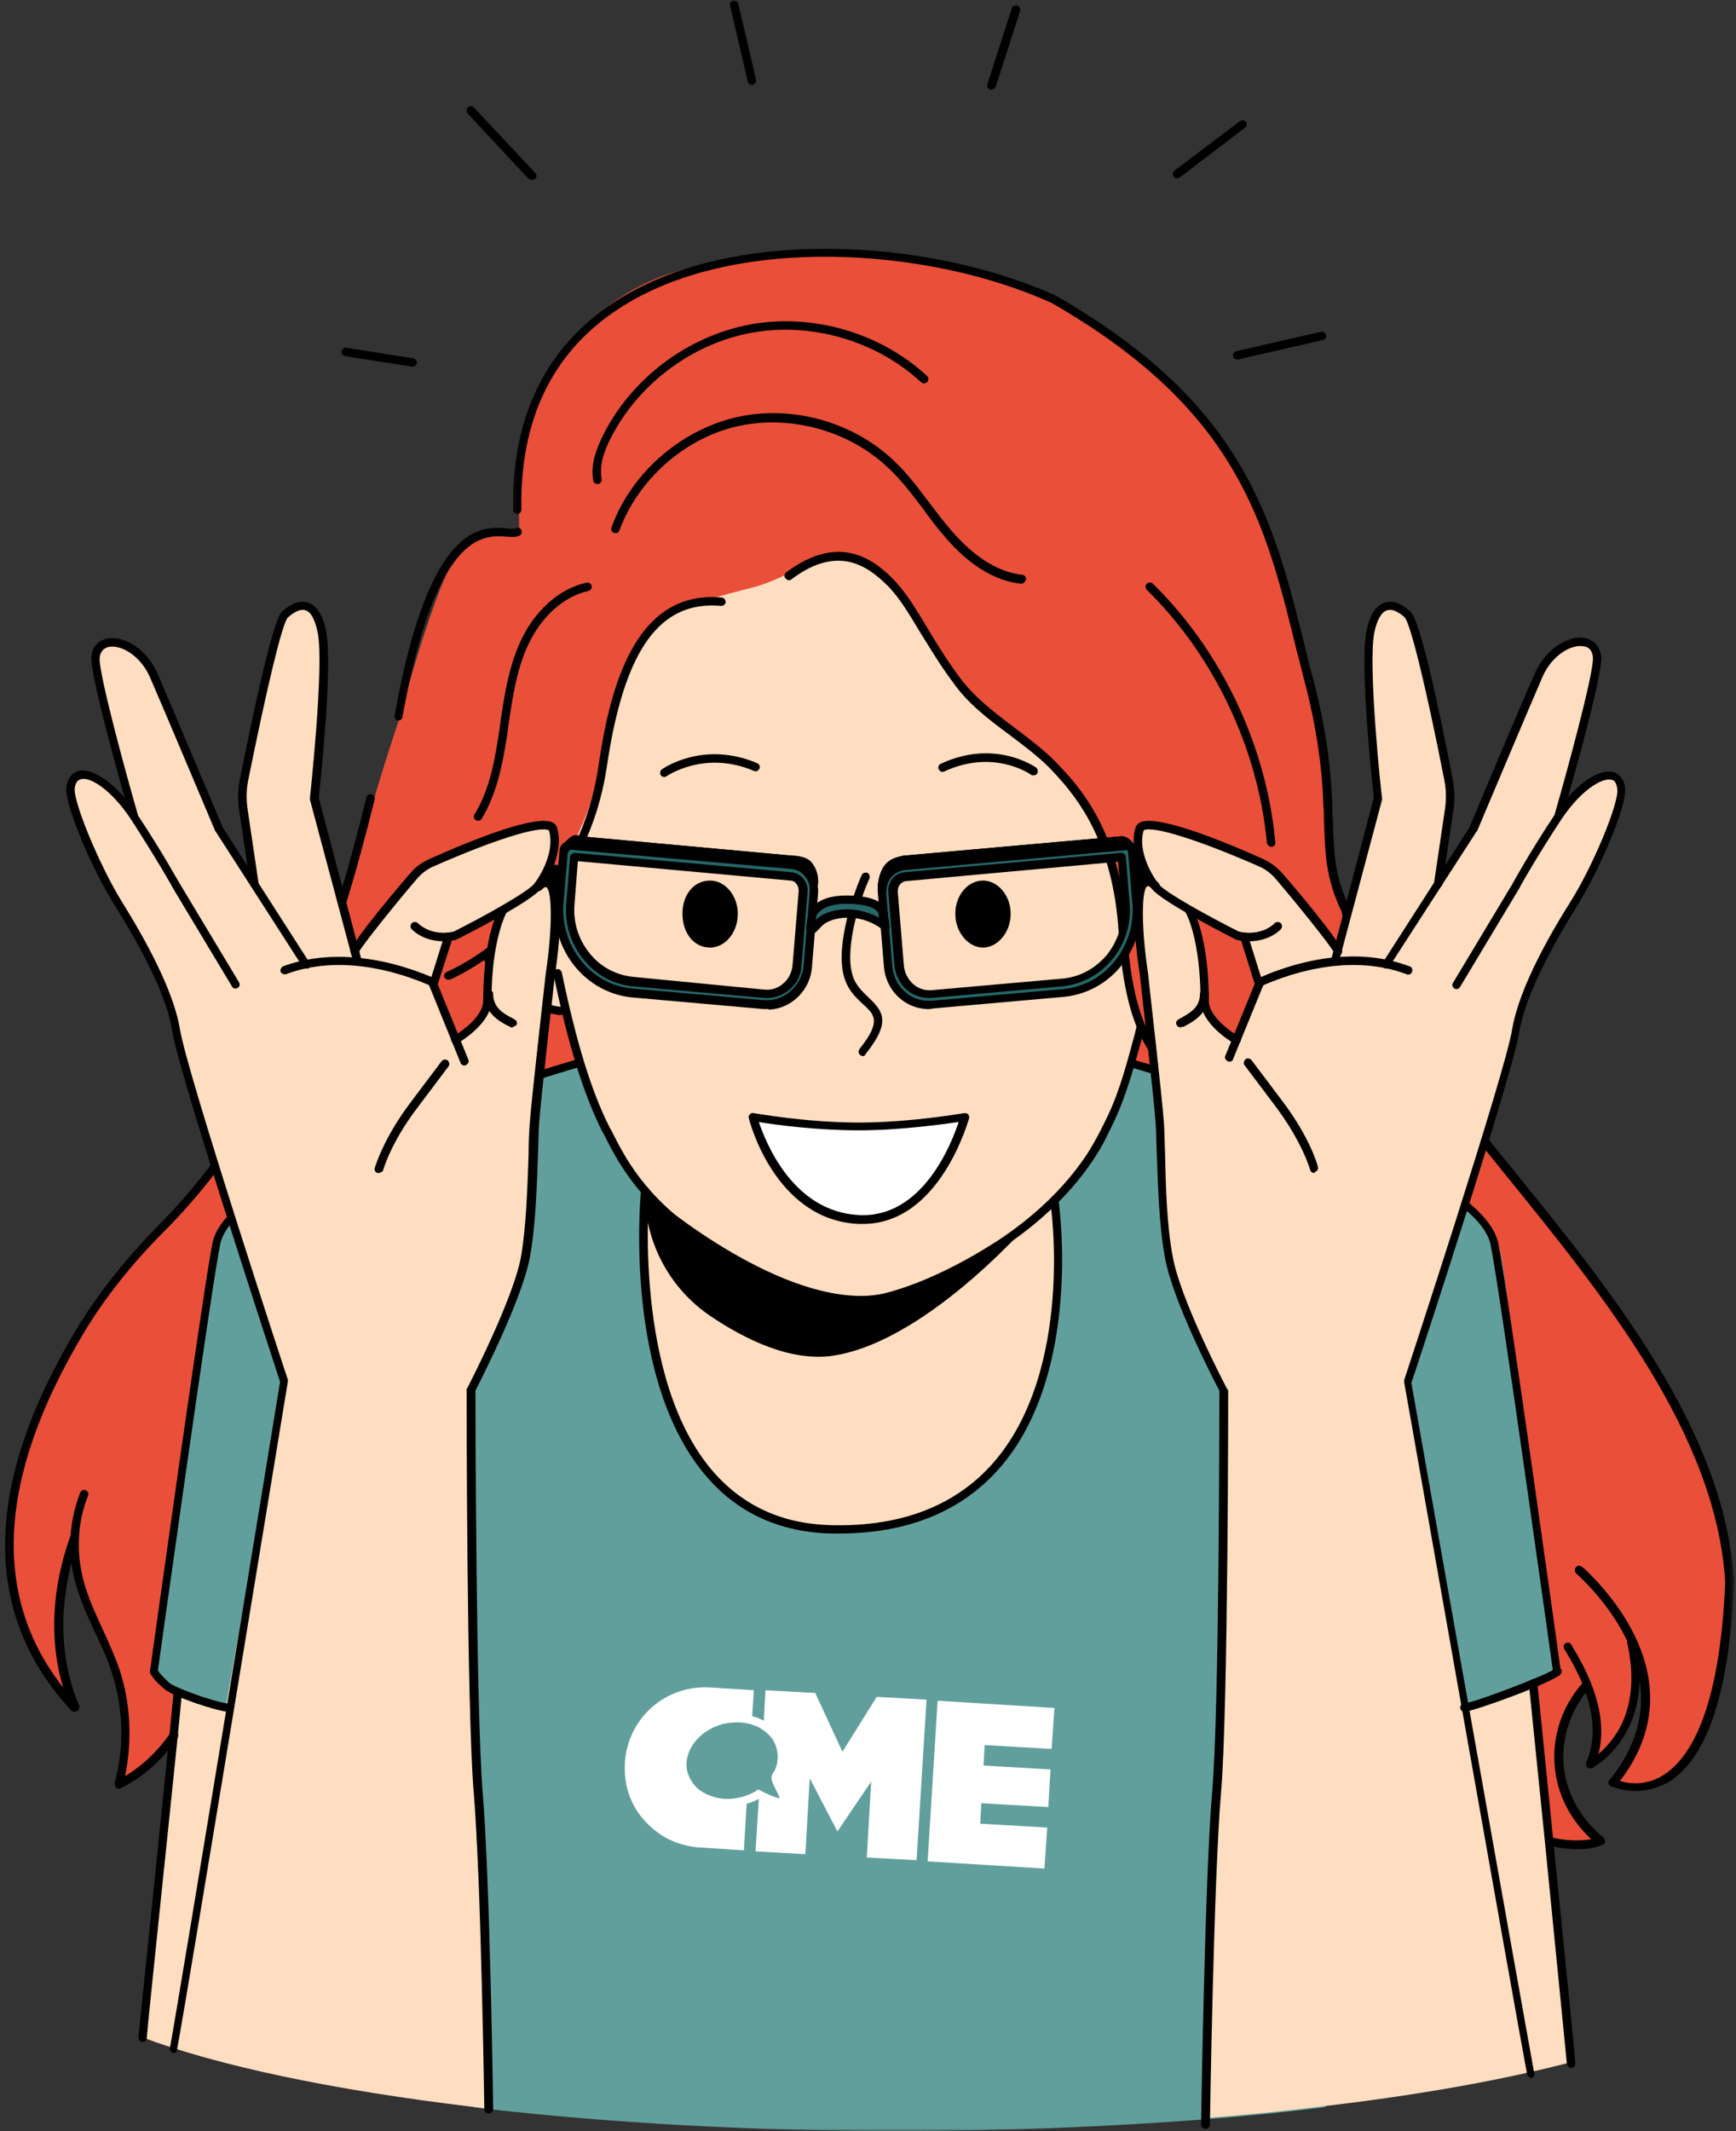 <svg width="313" height="384" viewBox="0 0 313 384" fill="none" xmlns="http://www.w3.org/2000/svg">
<rect x="0" y="0" width="313" height="384" fill="#333333" stroke="none"/>
<path d="M34.131 305.663C31.536 304.565 29.141 303.168 27.844 301.371C27.844 301.371 28.642 294.985 29.441 289.396C32.135 270.735 34.829 252.274 37.524 233.613C38.023 229.821 38.023 224.532 40.218 221.438C40.617 220.839 41.116 220.34 41.615 219.841C42.813 218.644 44.11 217.746 45.507 216.748C56.085 209.463 67.262 204.573 79.037 200.382C79.237 199.584 90.413 195.991 94.206 194.793C97.199 193.895 103.586 191.9 104.484 191.7C104.584 191.7 104.584 191.7 104.584 191.7C103.187 186.81 102.089 182.22 102.089 182.22C102.089 182.22 98.097 180.922 94.405 178.527C91.012 176.132 87.719 172.44 87.719 172.44C87.719 172.44 99.095 164.357 105.782 147.292C110.771 134.918 108.476 121.047 118.156 112.665C121.848 109.671 129.532 107.675 136.218 105.979C142.206 104.282 147.894 99.891 150.888 100.29C158.572 100.989 161.166 105.779 167.653 115.359C176.434 131.126 191.902 135.317 198.289 149.687C202.28 158.369 202.081 162.66 202.779 170.344C202.979 175.035 204.576 180.823 205.474 183.617C205.773 184.615 205.973 185.313 205.973 185.313L204.077 191.7C205.873 191.7 207.669 192.099 209.465 192.698C214.455 193.496 220.942 194.893 223.836 196.59C227.229 197.388 230.621 198.087 234.014 198.885C237.607 199.783 241.199 200.881 244.892 201.879C243.295 191.401 248.883 182.02 248.883 181.222C249.283 172.041 240.8 164.956 240.002 153.28C239.503 146.594 239.902 139.01 238.705 132.523C236.11 118.951 232.717 105.979 228.825 95.999C226.43 89.712 222.339 84.423 220.143 80.931C204.476 56.382 183.12 49.596 163.661 46.502C147.894 44.107 136.418 45.604 124.043 48.398C117.357 49.895 92.609 57.679 93.607 95.999C93.607 95.999 86.023 94.802 82.43 99.891C78.239 105.779 72.052 129.33 72.052 129.33C72.052 129.33 66.064 146.793 60.675 168.548C58.779 175.733 46.804 198.286 45.108 200.981C34.131 218.744 21.956 226.727 13.374 242.394C0.401 261.355 -3.291 289.297 13.075 307.459C8.085 297.779 10.879 286.203 14.073 275.825C13.274 283.01 15.569 289.995 18.763 296.182C23.852 306.261 22.755 313.047 22.056 321.729C26.048 318.935 31.536 315.043 33.332 310.053C33.831 308.656 34.33 307.359 34.929 306.062C34.43 305.762 34.231 305.663 34.131 305.663Z" fill="#EA4F39"/>
<path d="M13.474 308.458C13.274 308.458 13.075 308.358 12.875 308.258C-3.291 290.795 -3.092 267.743 13.673 239.701C17.565 233.215 22.555 226.928 28.542 220.84C50.197 199.086 59.678 169.647 66.064 143.701C66.164 143.302 66.563 143.003 66.962 143.102C67.362 143.202 67.661 143.601 67.561 144C61.075 170.146 51.594 199.884 29.64 221.838C23.752 227.726 18.763 234.013 14.971 240.4C-0.397 266.146 -1.595 287.601 11.378 304.067C8.883 295.684 9.283 286.304 12.675 276.824C12.775 276.425 13.274 276.225 13.673 276.325C14.073 276.425 14.272 276.924 14.172 277.323C10.48 288 10.48 298.379 14.272 307.36C14.372 307.66 14.272 308.059 13.973 308.258C13.773 308.358 13.673 308.458 13.474 308.458Z" fill="black"/>
<path d="M198.089 149.489C191.702 135.019 176.235 130.828 167.453 115.161C160.967 105.581 158.372 100.791 150.688 100.092C147.694 99.793 142.106 104.084 136.018 105.78C129.332 107.477 121.648 109.473 117.956 112.466C108.276 120.849 110.572 134.72 105.582 147.094C98.896 164.159 87.519 172.242 87.519 172.242C87.519 172.242 90.912 175.934 94.206 178.329C97.898 180.724 101.89 182.021 101.89 182.021C101.89 182.021 102.987 186.712 104.384 191.502C104.384 191.502 104.384 191.502 104.285 191.502C104.285 191.601 104.384 191.801 104.384 191.901C105.183 194.595 106.28 197.489 107.578 200.383C111.569 209.464 116.858 215.053 116.858 215.053C116.858 215.053 115.96 224.034 116.659 237.805C116.659 238.204 119.453 251.077 121.549 254.77C122.147 255.868 122.746 256.766 123.245 257.963C127.337 266.745 136.018 272.333 138.613 273.431C141.108 274.429 143.902 275.028 146.596 275.327C148.692 275.527 173.939 277.522 182.921 258.362C183.52 257.165 184.717 256.865 185.815 254.271C189.108 246.387 189.407 239.502 190.006 237.905C190.904 225.83 190.305 216.649 190.305 216.649C190.305 216.649 194.397 211.56 199.087 202.479C200.983 198.886 202.28 194.994 203.278 191.601C204.376 187.909 204.975 184.915 205.274 183.319C204.476 180.524 202.879 174.737 202.58 170.046C201.981 162.462 202.181 158.271 198.089 149.489Z" fill="#FFDDC0"/>
<path d="M287.603 231.718C292.991 238.903 298.48 246.187 302.571 254.171C310.056 268.641 313.549 282.711 310.056 301.273C309.058 306.362 308.16 312.05 304.966 316.142C301.773 320.233 297.981 323.327 290.796 321.231C295.686 315.144 298.58 306.162 294.788 299.177C294.588 306.262 293.291 314.146 287.403 318.038C288.002 313.248 288.501 306.462 286.106 303.568C283.411 308.058 280.617 312.848 280.817 318.038C281.016 323.626 284.709 327.817 288.401 331.909C284.409 333.006 281.914 332.308 278.721 331.809C278.023 331.709 277.424 330.811 276.925 330.412C276.426 330.013 276.127 329.414 275.927 328.815C272.235 320.133 273.732 310.254 273.033 300.774C272.035 286.204 265.848 272.532 261.357 258.562C259.561 252.873 257.964 246.886 258.364 240.898C258.563 237.505 259.361 234.113 260.26 230.819C261.258 227.027 262.156 223.235 263.154 219.343C263.952 216.35 266.447 209.564 267.345 206.57C267.644 205.672 270.937 209.464 272.434 211.46C274.829 214.653 277.224 217.846 279.719 221.04C281.116 222.836 282.413 224.632 283.811 226.429C284.409 227.526 287.603 230.52 287.603 231.718Z" fill="#EA4F39"/>
<mask id="mask0_84_3696" style="mask-type:luminance" maskUnits="userSpaceOnUse" x="26" y="190" width="256" height="194">
<path d="M281.016 190.502H26.846V383.999H281.016V190.502Z" fill="white"/>
</mask>
<g mask="url(#mask0_84_3696)">
<path d="M271.237 229.92C270.838 226.726 270.339 223.234 268.044 220.839C267.145 219.841 265.748 218.643 264.351 217.446C262.655 216.049 260.858 214.851 259.362 214.452C244.692 210.56 236.709 203.974 223.636 196.39C220.642 194.693 214.256 193.296 209.266 192.498C208.867 192.398 208.368 192.398 207.969 192.298C205.973 191.999 204.276 191.799 203.378 191.6C202.38 194.993 200.983 198.884 199.187 202.477C194.497 211.558 190.405 216.647 190.405 216.647C190.405 216.647 191.004 225.928 190.106 237.903C189.507 239.6 189.208 246.485 185.915 254.269C184.817 256.864 183.619 257.163 183.021 258.361C174.039 277.521 148.792 275.525 146.696 275.325C144.002 275.026 141.308 274.427 138.713 273.429C136.118 272.331 127.436 266.743 123.345 257.961C122.846 256.864 122.247 255.866 121.648 254.768C119.553 251.076 116.759 238.203 116.759 237.803C116.06 224.032 116.958 215.051 116.958 215.051C116.958 215.051 111.769 209.462 107.678 200.381C106.38 197.487 105.382 194.593 104.484 191.899C101.989 192.498 99.495 193.396 97 194.194C95.403 194.693 93.906 195.292 92.409 195.691C87.819 197.088 83.428 198.585 79.037 200.182C67.262 204.373 56.185 209.263 45.507 216.548C44.11 217.546 42.713 218.444 41.615 219.641C41.116 220.14 40.617 220.639 40.218 221.238C38.023 224.331 38.023 229.62 37.524 233.412C34.829 252.074 32.135 270.535 29.441 289.196C28.642 294.685 27.844 301.171 27.844 301.171C29.141 302.968 31.636 304.365 34.131 305.462C34.231 305.562 34.43 305.562 34.53 305.662C37.424 306.76 40.318 307.458 42.114 307.857C50.596 309.654 55.586 318.236 59.478 326.02C59.478 326.119 59.578 326.219 59.578 326.319C67.561 342.286 75.544 358.153 83.528 374.119C84.426 375.916 84.626 378.011 85.324 379.708C86.123 379.808 87.021 379.907 87.819 380.007C109.873 382.502 135.12 383.999 161.964 383.999C181.324 383.999 199.985 383.2 217.05 381.903C224.634 381.304 231.819 380.606 238.804 379.708C240.9 378.111 242.596 376.115 243.894 373.72C246.788 368.132 246.189 361.446 246.488 355.159C246.788 346.178 248.983 337.296 251.179 328.614C251.578 327.217 252.077 325.62 252.676 324.124C255.17 318.036 259.561 311.45 263.952 307.558H264.052L280.717 301.171C280.817 301.171 273.532 248.78 271.237 229.92Z" fill="#619F9C"/>
</g>
<path d="M154.181 235.509C153.682 235.509 142.405 235.01 125.94 223.933C114.962 216.648 111.071 208.764 108.775 204.174L108.576 203.875C105.183 197.089 102.389 188.107 99.794 175.534C99.694 175.135 99.994 174.735 100.393 174.636C100.792 174.536 101.191 174.835 101.291 175.234C103.885 187.708 106.58 196.59 109.973 203.276L110.172 203.575C112.567 208.365 116.16 215.65 126.838 222.735C142.804 233.513 154.081 234.012 154.28 234.012C154.68 234.012 155.079 234.411 154.979 234.81C154.979 235.209 154.58 235.509 154.181 235.509Z" fill="black"/>
<path d="M154.48 235.51C154.081 235.51 153.682 235.21 153.682 234.711C153.682 234.212 153.981 233.913 154.48 233.913C154.58 233.913 164.26 233.714 180.226 223.335C191.702 215.651 196.692 207.468 198.688 203.177C201.482 197.888 202.779 193.098 204.576 186.412L204.975 184.815C205.075 184.416 205.474 184.217 205.873 184.316C206.272 184.416 206.472 184.815 206.372 185.215L205.973 186.811C204.176 193.298 202.779 198.487 199.985 203.876C197.989 208.267 192.8 216.749 181.025 224.632C164.659 235.41 154.979 235.51 154.48 235.51Z" fill="black"/>
<path d="M100.991 182.919C100.892 182.919 100.892 182.919 100.991 182.919C97 182.52 91.012 179.327 87.32 173.14C87.12 172.741 87.22 172.341 87.619 172.142C88.019 171.942 88.418 172.042 88.617 172.441C92.11 178.229 97.499 181.123 101.091 181.422C101.49 181.422 101.79 181.822 101.79 182.221C101.69 182.62 101.291 182.919 100.991 182.919Z" fill="black"/>
<path d="M155.578 190.303C155.378 190.303 155.278 190.204 155.079 190.104C154.779 189.805 154.68 189.405 154.979 189.006C158.971 184.017 157.673 182.819 155.578 180.923C154.28 179.726 152.684 178.229 152.085 175.634C150.688 169.846 154.081 160.466 155.378 157.671C155.578 157.272 155.977 157.173 156.376 157.272C156.775 157.472 156.875 157.871 156.775 158.27C155.179 161.663 152.384 170.245 153.582 175.235C154.081 177.43 155.378 178.528 156.576 179.726C159.27 182.22 160.667 184.216 156.077 189.904C155.977 190.204 155.777 190.303 155.578 190.303Z" fill="black"/>
<path d="M119.752 140.008C119.553 140.008 119.253 139.908 119.154 139.708C118.954 139.409 118.954 138.91 119.353 138.611C119.653 138.411 126.838 133.422 136.517 137.513C136.917 137.713 137.116 138.112 136.917 138.511C136.717 138.91 136.318 139.11 135.919 138.91C127.037 135.118 120.351 139.808 120.251 139.808C120.052 140.008 119.852 140.008 119.752 140.008Z" fill="black"/>
<path d="M186.314 139.708C186.114 139.708 186.014 139.708 185.915 139.608C185.615 139.409 179.129 134.918 170.247 139.01C169.848 139.209 169.449 139.01 169.249 138.61C169.05 138.211 169.249 137.812 169.648 137.612C179.328 133.122 186.513 138.111 186.813 138.311C187.112 138.511 187.212 139.01 187.012 139.409C186.813 139.608 186.613 139.708 186.314 139.708Z" fill="black"/>
<path fill-rule="evenodd" clip-rule="evenodd" d="M116.26 214.553C116.26 214.553 137.416 233.214 154.879 233.513C168.251 233.813 187.312 218.445 187.312 218.445C187.312 218.445 167.852 241.596 150.189 244.291C142.705 245.388 134.522 241.497 128.035 237.106C120.551 232.016 116.16 223.534 116.26 214.553Z" fill="black"/>
<path d="M80.834 176.532C80.534 176.532 80.235 176.332 80.135 176.133C79.935 175.733 80.135 175.334 80.534 175.135C85.424 172.939 90.413 169.247 95.403 164.158C101.989 157.272 106.38 148.291 107.877 138.212C109.873 124.44 114.264 106.178 130.131 107.675C130.53 107.675 130.829 108.074 130.829 108.474C130.829 108.873 130.43 109.172 130.031 109.172C118.854 108.174 112.468 117.156 109.374 138.411C107.777 148.79 103.287 157.971 96.401 165.156C91.312 170.445 86.123 174.237 81.133 176.532C81.033 176.432 80.933 176.532 80.834 176.532Z" fill="black"/>
<path d="M71.852 129.829H71.752C71.353 129.729 71.054 129.33 71.154 128.931C77.341 94.104 86.821 94.802 91.411 95.201C92.11 95.301 92.709 95.301 93.008 95.201C93.407 95.002 93.806 95.102 94.006 95.501C94.206 95.9 94.006 96.299 93.707 96.499C93.108 96.798 92.31 96.798 91.312 96.698C87.22 96.399 78.638 95.7 72.551 129.23C72.451 129.63 72.152 129.829 71.852 129.829Z" fill="black"/>
<mask id="mask1_84_3696" style="mask-type:luminance" maskUnits="userSpaceOnUse" x="92" y="44" width="221" height="280">
<path d="M312.551 44.108H92.21V323.327H312.551V44.108Z" fill="white"/>
</mask>
<g mask="url(#mask1_84_3696)">
<path d="M294.888 322.729C292.293 322.729 290.497 321.831 290.397 321.831C289.998 321.631 289.898 321.232 290.098 320.833C290.297 320.434 290.696 320.334 291.095 320.533C291.295 320.633 295.386 322.629 299.777 319.935C304.368 317.14 310.056 308.957 311.054 285.107C309.457 258.363 289 233.315 270.937 211.061C257.266 194.197 244.293 178.23 241.898 164.259C239.004 158.271 238.904 153.781 238.705 147.494C238.705 146.695 238.705 145.997 238.605 145.199C238.405 138.213 237.307 131.028 235.511 123.943C234.912 121.747 234.414 119.452 233.815 117.357C228.127 94.005 223.137 73.847 189.607 54.587C167.453 44.508 132.027 42.113 111.47 55.685C99.594 63.469 93.707 75.644 94.006 91.81C94.006 92.209 93.707 92.608 93.308 92.608C92.908 92.608 92.509 92.309 92.509 91.91C92.21 75.244 98.297 62.67 110.671 54.488C131.727 40.617 167.752 43.011 190.405 53.29C224.534 72.949 229.524 93.406 235.411 117.057C235.91 119.253 236.509 121.448 237.108 123.644C238.904 130.829 240.002 138.113 240.201 145.199C240.201 145.997 240.201 146.795 240.301 147.494C240.501 153.781 240.601 157.972 243.395 163.66C243.395 163.76 243.495 163.76 243.495 163.86C245.79 177.531 258.663 193.398 272.235 210.063C290.397 232.417 311.054 257.764 312.651 285.007C311.852 304.766 307.86 316.941 300.675 321.232C298.48 322.33 296.584 322.729 294.888 322.729Z" fill="black"/>
</g>
<path fill-rule="evenodd" clip-rule="evenodd" d="M123.046 164.657C123.046 161.265 125.041 158.67 128.035 158.67C130.73 158.67 133.025 161.364 133.025 164.657C133.025 168.05 130.73 170.745 128.035 170.745C125.041 170.745 123.046 168.05 123.046 164.657Z" fill="black"/>
<path fill-rule="evenodd" clip-rule="evenodd" d="M172.243 164.657C172.243 161.265 174.538 158.67 177.233 158.67C179.927 158.67 182.222 161.364 182.222 164.657C182.222 168.05 179.827 170.745 177.233 170.745C174.638 170.745 172.243 168.05 172.243 164.657Z" fill="black"/>
<path d="M221.84 199.684C221.74 199.684 221.74 199.684 221.64 199.684C206.472 195.094 202.779 184.017 201.682 167.85C200.684 152.083 194.596 144.1 190.206 139.41C187.91 136.815 184.917 134.62 182.023 132.424C178.231 129.63 174.339 126.636 171.744 122.844C169.349 119.651 167.553 116.557 165.856 113.863C163.761 110.37 161.964 107.376 159.769 105.281C156.077 101.688 150.788 98.295 142.705 104.383C142.405 104.682 141.906 104.582 141.607 104.183C141.307 103.884 141.407 103.385 141.806 103.085C150.987 96.299 157.075 100.391 160.867 104.183C163.162 106.478 165.058 109.572 167.154 113.065C168.75 115.759 170.646 118.853 172.942 121.946C175.536 125.539 179.328 128.433 182.921 131.127C185.815 133.322 188.908 135.618 191.303 138.312C195.894 143.102 202.181 151.385 203.179 167.651C204.177 183.218 207.669 193.796 222.039 198.187C222.438 198.287 222.638 198.686 222.538 199.085C222.438 199.385 222.139 199.684 221.84 199.684Z" fill="black"/>
<path fill-rule="evenodd" clip-rule="evenodd" d="M154.879 202.978C145.199 202.978 135.819 201.281 135.819 201.281C135.819 201.281 140.21 219.044 154.879 219.743C168.95 220.441 173.94 201.281 173.94 201.281C173.94 201.281 164.26 202.978 154.879 202.978Z" fill="white"/>
<path d="M136.817 202.179C138.114 205.971 143.004 218.345 154.879 218.944C166.256 219.543 171.544 206.17 172.842 202.179C169.948 202.578 162.264 203.676 154.879 203.676C147.195 203.676 139.711 202.678 136.817 202.179ZM155.578 220.541C155.278 220.541 155.079 220.541 154.779 220.541C139.611 219.842 135.021 201.68 135.021 201.48C134.921 201.181 135.021 200.981 135.22 200.782C135.42 200.582 135.619 200.482 135.919 200.582C136.019 200.582 145.299 202.279 154.879 202.279C164.06 202.279 173.74 200.582 173.84 200.582C174.139 200.582 174.339 200.582 174.538 200.782C174.738 200.981 174.738 201.281 174.738 201.48C174.638 201.68 169.549 220.541 155.578 220.541Z" fill="black"/>
<path d="M280.817 301.971C280.418 301.971 280.118 301.672 280.018 301.272C279.919 300.574 270.339 231.817 268.742 224.233C265.748 209.963 204.476 192.499 203.777 192.299C203.378 192.2 203.179 191.801 203.278 191.401C203.378 191.002 203.777 190.803 204.176 190.902C206.771 191.601 267.046 208.765 270.139 224.033C271.736 231.618 281.016 298.279 281.416 301.173C281.515 301.572 281.216 301.971 280.817 302.071C280.917 301.971 280.917 301.971 280.817 301.971Z" fill="black"/>
<path d="M27.744 301.971H27.644C27.245 301.871 26.946 301.572 27.046 301.073C27.445 298.279 36.725 231.618 38.322 223.934C41.416 208.765 101.79 191.601 104.285 190.803C104.684 190.703 105.083 190.903 105.183 191.302C105.283 191.701 105.083 192.1 104.684 192.2C104.085 192.399 42.713 209.863 39.719 224.133C38.122 231.718 28.542 300.474 28.443 301.173C28.443 301.672 28.143 301.971 27.744 301.971Z" fill="black"/>
<path d="M148.892 162.661C147.894 162.96 146.796 163.659 146.596 164.657C146.397 165.555 146.896 166.553 146.696 167.551C147.594 166.752 148.193 165.754 149.191 165.255C149.69 164.956 150.289 164.956 150.788 164.856C153.682 164.557 156.675 165.255 159.07 166.852C159.07 166.852 159.37 164.457 159.17 163.958C158.671 163.16 157.274 162.761 156.376 162.561C153.981 161.763 151.287 161.862 148.892 162.661Z" fill="#276668"/>
<path d="M151.287 276.324C150.788 276.324 150.389 276.324 149.89 276.324C140.809 276.125 133.224 272.732 127.636 266.345C112.368 249.081 115.461 215.95 115.561 214.553C115.561 214.154 115.96 213.854 116.359 213.854C116.759 213.854 117.058 214.254 117.058 214.653C117.058 214.952 113.964 248.582 128.734 265.347C134.122 271.435 141.208 274.628 149.89 274.827C162.463 275.127 172.243 271.335 179.029 263.651C193.698 246.985 189.507 217.247 189.407 216.948C189.307 216.549 189.607 216.15 190.006 216.05C190.405 215.95 190.804 216.25 190.904 216.649C190.904 216.948 195.295 247.484 180.127 264.649C173.341 272.333 163.661 276.324 151.287 276.324Z" fill="black"/>
<path d="M146.696 159.967C146.596 159.967 146.596 159.967 146.696 159.967C146.197 159.967 145.898 159.567 145.898 159.168C145.998 158.17 145.698 157.172 145 156.374C144.601 155.975 143.403 155.676 142.605 155.676L104.085 152.183C103.985 152.183 103.885 152.083 103.786 152.083C103.486 152.283 102.788 152.981 102.389 153.68C102.189 154.079 101.69 154.079 101.291 153.879C100.991 153.68 100.892 153.181 101.091 152.782C101.391 152.382 102.688 150.486 103.885 150.486C104.185 150.486 104.384 150.586 104.584 150.686L142.804 154.179C143.204 154.179 145.399 154.278 146.297 155.376C147.195 156.474 147.594 157.871 147.495 159.268C147.395 159.667 146.996 159.967 146.696 159.967Z" fill="black"/>
<path d="M159.07 161.165C158.671 161.165 158.372 160.865 158.272 160.466C158.172 159.169 158.572 157.173 159.47 155.976C160.368 154.778 161.565 154.479 162.863 154.179H162.962L202.181 150.687C202.28 150.687 202.38 150.687 202.48 150.687C203.777 150.986 204.775 152.283 204.875 153.181C204.875 153.58 204.576 153.98 204.177 153.98C203.777 153.98 203.378 153.68 203.378 153.281C203.378 153.082 202.879 152.383 202.28 152.183L163.262 155.676C162.064 155.976 161.366 156.175 160.767 156.874C160.168 157.672 159.769 159.269 159.869 160.267C159.869 160.766 159.569 161.165 159.07 161.165C159.17 161.165 159.17 161.165 159.07 161.165Z" fill="black"/>
<path d="M137.815 179.027C140.809 179.326 143.403 177.031 143.703 173.838L144.8 160.565C144.9 159.867 144.7 159.268 144.201 158.769C143.802 158.27 143.204 157.971 142.505 157.871L103.486 154.378L102.788 162.861C102.488 166.353 103.586 169.647 105.682 172.341C107.877 175.035 110.871 176.632 114.164 176.931L137.815 179.027ZM138.613 181.123C138.314 181.123 138.014 181.123 137.615 181.123L113.964 179.027C106.081 178.328 100.193 171.044 100.792 162.761L101.59 153.281C101.59 152.682 102.089 152.283 102.688 152.382L142.705 155.975C143.902 156.075 144.9 156.674 145.698 157.572C146.497 158.47 146.796 159.667 146.696 160.865L145.599 174.137C145.399 177.929 142.305 180.923 138.613 181.123Z" fill="#276668"/>
<path d="M137.915 178.329C139.112 178.429 140.31 178.03 141.208 177.232C142.206 176.433 142.804 175.136 142.904 173.839L144.002 160.566C144.002 160.067 143.902 159.668 143.603 159.269C143.303 158.87 142.904 158.67 142.505 158.67L104.185 155.177L103.586 162.861C103.287 166.155 104.285 169.248 106.28 171.743C108.276 174.238 111.071 175.735 114.264 176.034L137.915 178.329ZM138.314 179.826C138.114 179.826 137.915 179.826 137.815 179.826L114.164 177.731C110.671 177.431 107.478 175.735 105.183 172.841C102.888 170.047 101.79 166.454 102.089 162.861L102.788 154.379C102.788 154.18 102.888 153.98 103.087 153.88C103.287 153.78 103.486 153.681 103.686 153.681L142.705 157.173C143.603 157.273 144.301 157.672 144.9 158.371C145.399 159.069 145.698 159.868 145.599 160.766L144.501 174.038C144.401 175.834 143.603 177.331 142.206 178.429C141.108 179.327 139.711 179.826 138.314 179.826ZM102.588 153.082H102.488C102.488 153.082 102.389 153.182 102.389 153.281L101.59 162.762C100.992 170.545 106.58 177.531 114.064 178.13L137.715 180.225C138.014 180.225 138.314 180.225 138.613 180.225C141.906 180.026 144.601 177.331 144.9 173.938L145.998 160.666C146.098 159.668 145.798 158.67 145.1 157.872C144.501 157.074 143.603 156.674 142.605 156.575L102.588 153.082ZM138.314 181.822C138.114 181.822 137.815 181.822 137.615 181.822L113.964 179.726C105.682 178.928 99.395 171.344 100.093 162.662L100.892 153.182C100.892 152.683 101.191 152.284 101.49 151.984C101.79 151.685 102.289 151.585 102.788 151.585L142.804 155.177C144.201 155.277 145.399 155.976 146.297 157.074C147.195 158.171 147.594 159.568 147.495 160.965L146.397 174.238C146.098 178.429 142.705 181.722 138.713 181.922C138.613 181.822 138.414 181.822 138.314 181.822Z" fill="black"/>
<path d="M146.696 159.967C146.596 159.967 146.596 159.967 146.696 159.967C146.197 159.967 145.898 159.567 145.898 159.168C145.998 158.17 145.698 157.172 145 156.374C144.601 155.975 143.403 155.676 142.605 155.676L104.085 152.183C103.985 152.183 103.885 152.083 103.786 152.083C103.486 152.283 102.788 152.981 102.389 153.68C102.189 154.079 101.69 154.079 101.291 153.879C100.991 153.68 100.892 153.181 101.091 152.782C101.391 152.382 102.688 150.486 103.885 150.486C104.185 150.486 104.384 150.586 104.584 150.686L142.804 154.179C143.204 154.179 145.399 154.278 146.297 155.376C147.195 156.474 147.594 157.871 147.495 159.268C147.395 159.667 146.996 159.967 146.696 159.967Z" fill="black"/>
<path d="M191.603 176.931C194.896 176.632 197.89 175.035 200.085 172.341C202.28 169.646 203.278 166.353 202.979 162.86L202.28 154.378L163.262 157.871C162.563 157.971 162.064 158.27 161.565 158.769C161.166 159.268 160.967 159.966 160.967 160.565L162.064 173.837C162.364 176.931 164.958 179.226 167.952 179.027L191.603 176.931ZM160.068 174.037L158.971 160.765C158.871 159.567 159.27 158.37 159.969 157.472C160.767 156.573 161.765 155.975 162.962 155.875L202.979 152.282C203.478 152.183 203.977 152.682 204.077 153.18L204.875 162.661C205.574 170.844 199.586 178.129 191.702 178.927L168.052 181.022C167.752 181.022 167.353 181.022 167.054 181.022C163.461 180.923 160.468 177.929 160.068 174.037Z" fill="#276668"/>
<path d="M201.582 155.276L163.362 158.769C162.962 158.769 162.563 159.069 162.264 159.368C161.964 159.767 161.865 160.166 161.865 160.665L162.962 173.938C163.062 175.235 163.661 176.432 164.659 177.331C165.557 178.129 166.754 178.528 167.952 178.428L191.603 176.333C194.696 176.033 197.49 174.536 199.586 172.042C201.582 169.547 202.58 166.353 202.28 163.16L201.582 155.276ZM167.453 179.825C166.056 179.825 164.659 179.326 163.561 178.428C162.264 177.331 161.466 175.734 161.266 174.037L160.168 160.765C160.068 159.867 160.368 159.069 160.867 158.37C161.466 157.671 162.164 157.272 163.062 157.173L202.081 153.68C202.28 153.68 202.48 153.68 202.68 153.879C202.879 153.979 202.979 154.179 202.979 154.378L203.678 162.861C203.977 166.453 202.879 170.046 200.584 172.84C198.289 175.634 195.095 177.331 191.603 177.73L167.952 179.825C167.852 179.825 167.653 179.825 167.453 179.825ZM160.867 174.037C161.166 177.53 163.861 180.224 167.154 180.324C167.453 180.324 167.752 180.324 168.052 180.324L191.703 178.229C199.187 177.53 204.775 170.644 204.177 162.861L203.378 153.38C203.378 153.281 203.278 153.181 203.278 153.181C203.278 153.181 203.179 153.081 203.179 153.181L163.162 156.773C162.164 156.873 161.366 157.372 160.667 158.071C160.068 158.869 159.769 159.867 159.769 160.865L160.867 174.037ZM167.453 181.821C167.353 181.821 167.253 181.821 167.054 181.821C162.962 181.622 159.669 178.328 159.37 174.137L158.272 160.865C158.172 159.468 158.572 158.071 159.47 156.973C160.368 155.875 161.565 155.177 162.962 155.077L202.979 151.484C203.478 151.484 203.877 151.584 204.276 151.884C204.675 152.183 204.875 152.582 204.875 153.081L205.673 162.561C206.372 171.243 200.185 178.827 191.802 179.626L168.152 181.721C167.952 181.821 167.653 181.821 167.453 181.821Z" fill="black"/>
<path d="M159.07 161.165C158.671 161.165 158.372 160.865 158.272 160.466C158.172 159.169 158.572 157.173 159.47 155.976C160.368 154.778 161.565 154.479 162.863 154.179H162.962L202.181 150.687C202.28 150.687 202.38 150.687 202.48 150.687C203.777 150.986 204.775 152.283 204.875 153.181C204.875 153.58 204.576 153.98 204.177 153.98C203.777 153.98 203.378 153.68 203.378 153.281C203.378 153.082 202.879 152.383 202.28 152.183L163.262 155.676C162.064 155.976 161.366 156.175 160.767 156.874C160.168 157.672 159.769 159.269 159.869 160.267C159.869 160.766 159.569 161.165 159.07 161.165C159.17 161.165 159.17 161.165 159.07 161.165Z" fill="black"/>
<path d="M147.195 164.957C147.095 165.256 147.095 165.556 146.996 165.855L147.095 165.755C147.395 165.456 148.991 163.859 152.784 163.859C155.179 163.859 157.174 164.657 158.472 165.356C158.472 165.057 158.372 164.757 158.372 164.458C157.574 163.36 155.678 162.861 152.584 162.861C149.89 162.861 148.093 163.56 147.195 164.957ZM146.197 168.35C145.998 168.35 145.698 168.25 145.599 168.05C145.399 167.851 145.1 167.452 145.798 164.458C145.798 164.358 145.898 164.158 145.998 164.059C147.195 162.262 149.391 161.364 152.684 161.364C158.172 161.364 159.37 163.161 159.769 163.659C159.869 163.759 159.969 163.959 159.969 164.059C160.168 165.256 160.368 166.553 160.368 166.753C160.468 167.052 160.368 167.352 160.168 167.551C159.869 167.851 159.47 167.851 159.17 167.551C159.07 167.452 156.576 165.356 152.983 165.356C149.69 165.356 148.393 166.653 148.293 166.753C148.193 166.853 148.093 166.953 147.994 167.052C147.195 167.951 146.696 168.35 146.197 168.35Z" fill="black"/>
<path d="M80.734 168.848C81.233 168.848 81.732 168.748 82.131 168.648C82.131 168.648 86.921 166.154 90.613 164.058C90.314 164.657 89.515 166.952 89.316 167.651C88.218 171.443 88.517 174.536 88.218 178.528C87.919 182.52 85.923 186.91 82.031 187.709C80.634 184.715 79.436 180.524 78.139 177.53C77.939 176.931 80.834 168.848 80.734 168.848ZM99.095 160.066C98.796 159.468 98.397 158.769 97.798 158.47C99.295 156.075 100.692 152.582 99.794 149.488C98.996 146.395 83.129 153.081 77.74 155.476C76.542 155.975 75.544 156.773 74.646 157.771C71.852 161.064 65.266 168.748 64.368 170.445C64.268 170.445 64.268 170.445 64.168 170.345C63.969 170.245 63.669 170.046 63.47 169.946L56.584 143.9C56.584 143.9 59.179 120.149 57.881 113.863C56.584 107.576 53.291 108.873 51.195 110.769C49.499 112.366 45.307 133.422 43.811 140.707C43.511 142.403 43.411 144.1 43.711 145.696L45.707 159.068C45.707 159.068 45.707 159.068 45.607 159.068L39.42 149.389C39.42 149.389 30.039 127.135 27.644 121.646C24.85 115.16 17.465 113.763 17.066 118.453C16.867 122.046 23.952 146.994 23.952 146.994L24.95 147.892C24.85 147.892 24.75 147.991 24.651 148.091C24.451 147.792 24.251 147.393 23.952 147.093C19.361 140.208 13.274 137.314 12.675 142.004C12.276 144.798 17.266 156.474 21.258 162.96C23.054 165.854 30.339 177.43 31.636 185.713C31.935 187.809 33.532 193.397 35.628 200.283C35.727 202.378 36.426 204.474 37.025 206.47C38.222 210.262 39.819 214.952 41.316 219.842C45.806 233.513 50.896 248.382 51.095 248.881C51.295 249.48 44.908 283.11 40.717 307.659C38.522 306.96 35.927 306.062 33.831 305.563C33.133 305.364 32.434 305.264 31.835 305.264C31.436 307.26 31.536 309.156 31.137 311.152C30.738 313.048 30.039 323.326 29.54 326.42C29.141 328.815 28.942 331.21 28.742 333.605C28.343 337.996 28.143 342.387 27.644 346.777C26.946 353.563 26.147 360.349 25.449 367.035C39.52 372.324 60.176 376.615 85.025 379.609C85.823 379.709 86.721 379.809 87.519 379.908C87.22 368.233 87.519 356.557 86.721 344.782C86.222 337.796 85.823 330.012 85.524 322.029C84.326 291.992 84.226 258.96 84.426 250.278C86.921 245.788 88.917 241.796 90.713 237.006C91.91 233.912 93.008 231.617 93.707 228.424C94.605 224.632 94.804 220.84 95.104 217.048C95.703 209.064 96.102 201.979 96.8 194.295C97.1 190.703 97.499 187.11 97.898 183.118C98.097 181.222 99.195 173.538 99.495 171.443C100.293 166.752 100.592 163.26 99.095 160.066Z" fill="#FFDDC0"/>
<path d="M83.727 192C83.428 192 83.129 191.8 83.029 191.501L77.441 177.73C77.241 177.33 77.441 176.931 77.84 176.732C78.239 176.532 78.638 176.732 78.838 177.131L84.426 190.902C84.626 191.301 84.426 191.7 84.027 191.9C83.927 192 83.827 192 83.727 192Z" fill="black"/>
<path d="M78.139 178.13C78.039 178.13 77.939 178.13 77.939 178.13C77.54 178.03 77.341 177.531 77.441 177.132L80.135 168.55C80.235 168.151 80.734 167.951 81.133 168.051C81.532 168.151 81.732 168.65 81.632 168.949L78.838 177.631C78.738 177.93 78.439 178.13 78.139 178.13Z" fill="black"/>
<path d="M68.26 211.36C68.16 211.36 68.16 211.36 68.06 211.36C67.661 211.261 67.461 210.861 67.561 210.462C67.661 210.263 69.058 205.173 74.147 198.487L79.636 191.202C79.935 190.903 80.335 190.803 80.734 191.103C81.033 191.402 81.133 191.801 80.834 192.2L75.345 199.485C70.455 205.872 69.058 210.861 69.058 210.961C68.858 211.161 68.559 211.36 68.26 211.36Z" fill="black"/>
<path d="M82.131 188.108C81.831 188.108 81.632 188.008 81.432 187.709C81.233 187.309 81.332 186.91 81.732 186.711C81.831 186.711 87.12 183.617 87.12 180.324C87.12 168.848 89.815 163.958 90.014 163.759C90.214 163.359 90.713 163.26 91.012 163.459C91.412 163.659 91.511 164.158 91.312 164.457C91.312 164.457 88.617 169.247 88.617 180.224C88.617 184.515 82.73 187.808 82.53 188.008C82.43 188.008 82.33 188.108 82.131 188.108Z" fill="black"/>
<path d="M31.337 369.929C31.237 369.929 31.237 369.929 31.237 369.929C30.838 369.83 30.538 369.43 30.638 369.031C32.334 359.85 49.698 254.071 50.497 248.981C49.199 244.99 32.235 193.397 31.037 185.713C30.239 180.424 26.646 172.64 20.759 163.26C16.667 156.773 11.578 144.998 11.977 141.805C12.276 139.709 13.474 139.11 14.172 138.911C16.867 138.312 21.158 141.405 24.651 146.595C29.241 153.48 32.334 159.168 32.434 159.268L43.112 177.031C43.312 177.43 43.212 177.83 42.813 178.029C42.413 178.229 42.014 178.129 41.815 177.73L31.137 159.967C31.137 159.867 27.944 154.279 23.453 147.393C20.16 142.503 16.368 139.909 14.572 140.407C14.372 140.507 13.673 140.607 13.474 142.004C13.174 144.499 17.965 155.975 21.956 162.462C27.944 172.042 31.536 179.925 32.434 185.414C33.632 193.098 51.694 248.083 51.894 248.582C51.894 248.682 51.894 248.782 51.894 248.981C51.694 250.079 33.732 359.85 31.935 369.231C32.035 369.63 31.736 369.929 31.337 369.929Z" fill="black"/>
<path d="M55.187 174.536C54.888 174.536 54.688 174.437 54.588 174.237L38.921 149.888C38.921 149.888 38.921 149.788 38.821 149.788C38.721 149.588 29.441 127.534 27.046 122.046C25.349 118.154 21.856 116.158 19.661 116.557C18.663 116.757 18.064 117.455 17.965 118.553C17.765 121.347 22.854 139.909 24.85 146.794C24.95 147.193 24.75 147.593 24.351 147.692C23.952 147.792 23.553 147.593 23.453 147.193C23.154 146.195 16.268 122.146 16.468 118.453C16.567 116.657 17.665 115.36 19.461 115.06C22.355 114.561 26.447 116.857 28.443 121.447C30.738 126.736 39.619 147.892 40.218 149.189L55.786 173.439C55.985 173.838 55.886 174.237 55.586 174.536C55.486 174.536 55.287 174.536 55.187 174.536Z" fill="black"/>
<path d="M64.268 173.439C63.969 173.439 63.669 173.24 63.569 172.84L55.886 144.1C55.886 144 55.886 143.901 55.886 143.801C55.886 143.601 58.48 120.05 57.282 113.963C56.784 111.668 56.085 110.271 55.087 109.971C53.89 109.572 52.492 110.77 51.894 111.269C50.896 112.267 48.102 123.942 44.709 140.807C44.409 142.404 44.409 144 44.609 145.597L46.605 159.069C46.705 159.468 46.405 159.867 46.006 159.967C45.607 160.067 45.208 159.768 45.108 159.368L43.112 145.897C42.813 144.1 42.913 142.304 43.212 140.608C45.806 127.635 49.199 111.867 50.796 110.271C51.694 109.373 53.59 107.976 55.486 108.574C57.083 109.073 58.181 110.77 58.779 113.664C60.077 119.851 57.682 141.605 57.482 143.801L65.066 172.541C65.166 172.94 64.966 173.339 64.567 173.439C64.468 173.439 64.368 173.439 64.268 173.439Z" fill="black"/>
<path d="M63.969 172.241C63.869 172.241 63.669 172.241 63.569 172.141C63.37 172.041 63.27 171.842 63.17 171.542C62.971 170.145 73.549 157.771 74.048 157.272C74.946 156.174 76.143 155.376 77.441 154.777C85.923 150.985 96.701 146.794 99.594 148.191C100.193 148.49 100.393 148.89 100.493 149.289C101.49 152.981 99.594 157.372 97.499 160.166C95.802 162.461 83.827 168.549 82.43 169.247C82.43 169.247 82.33 169.247 82.231 169.347C79.337 170.045 76.143 169.347 74.247 167.451C73.948 167.152 73.948 166.653 74.247 166.353C74.547 166.054 75.046 166.054 75.345 166.353C76.942 167.85 79.436 168.449 81.831 167.85C87.021 165.255 95.104 160.765 96.301 159.268C98.197 156.773 99.894 152.881 98.996 149.688C98.996 149.688 98.996 149.588 98.896 149.588C97.1 148.79 88.917 151.384 78.039 156.174C76.942 156.673 76.043 157.372 75.245 158.27C71.553 162.561 65.466 170.145 64.767 171.443C64.767 171.542 64.767 171.742 64.667 171.842C64.468 172.141 64.268 172.241 63.969 172.241Z" fill="black"/>
<path d="M77.939 177.729C77.84 177.729 77.74 177.729 77.64 177.629C68.26 173.538 58.979 172.74 51.594 175.534C51.195 175.634 50.796 175.434 50.596 175.135C50.497 174.735 50.696 174.336 50.996 174.137C58.779 171.243 68.459 172.041 78.239 176.232C78.638 176.432 78.838 176.831 78.638 177.23C78.538 177.53 78.239 177.729 77.939 177.729Z" fill="black"/>
<path d="M41.116 308.458C41.016 308.458 41.016 308.458 41.116 308.458C38.821 308.258 31.037 305.664 29.54 304.266C28.742 303.568 27.844 302.77 27.245 301.772C27.046 301.373 27.145 300.973 27.445 300.774C27.844 300.574 28.243 300.674 28.443 300.973C28.942 301.772 29.74 302.47 30.439 303.169C31.536 304.167 38.921 306.761 41.116 306.961C41.515 306.961 41.815 307.36 41.815 307.759C41.815 308.158 41.416 308.458 41.116 308.458Z" fill="black"/>
<path d="M92.31 185.115C92.21 185.115 92.01 185.115 91.91 185.015C91.811 184.915 91.611 184.816 91.511 184.816C90.014 184.017 87.32 182.52 87.32 179.127C87.32 178.728 87.619 178.329 88.118 178.329C88.517 178.329 88.917 178.628 88.917 179.127C88.917 181.622 90.912 182.72 92.31 183.419C92.509 183.518 92.609 183.618 92.808 183.718C93.208 183.917 93.308 184.416 93.108 184.716C92.808 184.915 92.509 185.115 92.31 185.115Z" fill="black"/>
<path d="M101.291 156.474C99.794 154.678 98.796 156.973 98.297 158.171V158.27C97.698 158.27 97.1 158.67 96.501 159.268C96.201 159.568 96.201 160.067 96.501 160.366C96.8 160.665 97.299 160.665 97.599 160.366C98.097 159.867 98.397 159.767 98.497 159.867C99.594 160.466 99.594 167.551 98.397 175.435C98.397 175.634 95.802 198.087 95.503 202.578C95.403 203.875 95.303 205.871 95.303 208.067C95.104 213.555 94.904 221.04 93.906 226.628C92.409 234.412 84.326 249.979 84.226 250.179C84.127 250.279 84.127 250.379 84.127 250.478C84.127 251.077 84.127 308.058 85.424 323.127C86.721 338.096 87.32 379.709 87.32 380.108C87.32 380.507 87.619 380.807 88.118 380.807C88.517 380.807 88.917 380.507 88.917 380.008C88.917 379.609 88.318 337.896 87.021 322.927C85.823 308.358 85.723 254.27 85.723 250.578C86.621 248.782 94.006 234.412 95.503 226.728C96.601 220.94 96.8 213.455 97 207.867C97.1 205.672 97.1 203.776 97.199 202.478C97.499 197.888 100.093 175.534 100.093 175.335C100.493 172.84 101.291 166.354 100.892 162.063C100.991 162.063 101.091 161.963 101.091 161.963C101.291 161.763 101.291 161.564 101.391 161.364C101.291 160.366 102.089 157.472 101.291 156.474Z" fill="black"/>
<path d="M222.937 168.549C223.436 168.649 223.935 168.748 224.335 168.748C224.235 168.848 227.129 176.931 226.929 177.331C225.632 180.324 224.434 184.516 223.037 187.509C219.145 186.811 217.15 182.32 216.85 178.329C216.551 174.337 216.85 171.243 215.752 167.451C215.553 166.753 214.755 164.457 214.455 163.859C218.147 166.054 222.937 168.549 222.937 168.549ZM264.351 217.547C265.648 213.555 266.946 209.663 267.944 206.47C268.542 204.474 269.241 202.378 269.341 200.283C271.436 193.297 273.033 187.809 273.332 185.713C274.63 177.53 281.915 165.855 283.711 162.961C287.802 156.474 292.692 144.898 292.393 142.004C291.794 137.314 285.707 140.208 281.116 147.094C280.917 147.393 280.617 147.792 280.418 148.091C280.318 147.992 280.218 147.992 280.118 147.892L281.116 146.994C281.116 146.994 288.301 122.046 288.002 118.453C287.703 113.763 280.318 115.16 277.424 121.647C275.029 127.135 265.648 149.389 265.648 149.389L259.461 159.069C259.461 159.069 259.461 159.069 259.362 159.069L261.357 145.696C261.657 144 261.557 142.304 261.258 140.707C259.761 133.322 255.569 112.366 253.873 110.769C251.777 108.773 248.484 107.576 247.187 113.863C245.89 120.15 248.484 143.9 248.484 143.9L241.499 169.946C241.299 170.146 241.1 170.245 240.8 170.345C240.8 170.345 240.7 170.345 240.601 170.445C239.703 168.748 233.116 161.064 230.322 157.771C229.524 156.773 228.426 155.975 227.229 155.476C221.84 153.081 206.073 146.395 205.174 149.489C204.276 152.582 205.673 156.075 207.17 158.47C206.572 158.769 206.172 159.468 205.873 160.067C204.376 163.16 204.676 166.653 205.274 171.443C205.574 173.538 206.671 181.222 206.871 183.119C207.27 186.312 207.569 189.405 207.769 192.299C208.567 200.782 209.066 208.366 209.665 217.048C209.964 220.84 210.164 224.732 211.062 228.424C211.761 231.617 212.958 234.013 214.056 237.006C215.852 241.796 217.848 245.788 220.343 250.279C220.443 258.761 220.343 290.694 219.245 320.133C218.946 328.815 218.447 337.198 217.948 344.782C217.15 356.857 217.449 368.832 217.05 380.906C217.05 381.206 216.95 381.505 216.95 381.705C224.534 381.106 231.719 380.408 238.705 379.509C255.769 377.514 270.838 374.819 283.112 371.626C282.913 367.933 282.713 364.84 282.513 363.243C282.314 361.247 282.114 359.152 281.915 357.156C280.917 347.775 280.019 338.395 279.021 329.015C278.821 327.418 278.721 325.821 278.522 324.225C278.122 319.834 277.624 315.443 277.224 311.052C276.925 308.358 276.426 305.863 276.127 303.168C274.53 304.067 272.834 304.566 271.037 305.064C268.642 305.763 266.347 306.561 263.952 307.459V307.36C259.761 282.811 253.474 249.281 253.673 248.682C253.973 248.383 259.661 231.817 264.351 217.547Z" fill="#FFDDC0"/>
<path d="M221.64 191.301C221.54 191.301 221.441 191.301 221.341 191.202C220.942 191.002 220.742 190.603 220.942 190.204L226.33 177.031C226.53 176.632 226.929 176.432 227.328 176.632C227.727 176.832 227.927 177.231 227.727 177.63L222.339 190.802C222.239 191.202 221.94 191.301 221.64 191.301Z" fill="black"/>
<path d="M227.029 178.129C226.73 178.129 226.43 177.929 226.33 177.63L223.636 169.048C223.536 168.648 223.736 168.249 224.135 168.149C224.534 168.05 224.933 168.249 225.033 168.648L227.727 177.231C227.827 177.63 227.628 178.029 227.228 178.228C227.129 178.129 227.029 178.129 227.029 178.129Z" fill="black"/>
<path d="M236.908 211.36C236.609 211.36 236.31 211.16 236.21 210.761C236.21 210.761 234.813 205.771 229.923 199.285L224.434 192C224.135 191.701 224.235 191.202 224.534 190.902C224.833 190.603 225.332 190.703 225.632 191.002L231.12 198.287C236.21 204.973 237.607 210.063 237.607 210.262C237.707 210.661 237.507 211.06 237.108 211.16C237.008 211.36 236.908 211.36 236.908 211.36Z" fill="black"/>
<path d="M222.937 188.108C222.838 188.108 222.638 188.108 222.538 188.008C222.239 187.908 216.451 184.515 216.451 180.224C216.451 169.247 213.856 164.457 213.757 164.457C213.557 164.058 213.657 163.659 214.056 163.459C214.455 163.26 214.854 163.359 215.054 163.759C215.154 163.958 217.948 168.848 217.948 180.324C217.948 183.118 221.84 185.912 223.337 186.711C223.736 186.91 223.836 187.409 223.636 187.709C223.536 187.908 223.237 188.108 222.937 188.108Z" fill="black"/>
<path d="M276.027 374.32C275.628 374.32 275.328 374.02 275.328 373.721C273.532 364.341 253.374 250.178 253.174 249.081C253.174 248.981 253.174 248.781 253.174 248.682C253.374 248.083 271.436 193.197 272.634 185.513C273.532 180.025 277.125 172.041 283.112 162.561C287.204 156.074 291.994 144.598 291.594 142.104C291.395 140.707 290.796 140.507 290.497 140.507C288.7 140.108 284.908 142.603 281.615 147.492C277.125 154.278 273.931 159.966 273.931 160.066L263.253 177.829C263.054 178.228 262.555 178.328 262.256 178.129C261.856 177.929 261.757 177.43 261.956 177.131L272.634 159.368C272.634 159.368 275.727 153.679 280.318 146.794C283.711 141.605 288.002 138.511 290.796 139.11C291.495 139.309 292.792 139.908 292.991 142.004C293.391 145.197 288.301 156.973 284.21 163.459C276.825 175.334 274.53 182.22 273.931 185.912C272.734 193.596 255.869 245.089 254.472 249.181C255.37 254.469 274.929 364.44 276.626 373.621C276.725 374.02 276.426 374.42 276.027 374.519C276.127 374.32 276.027 374.32 276.027 374.32Z" fill="black"/>
<path d="M249.981 174.537C249.881 174.537 249.682 174.537 249.582 174.437C249.283 174.237 249.083 173.738 249.382 173.339L264.95 149.09C265.449 147.792 274.33 126.736 276.725 121.347C278.721 116.757 282.912 114.462 285.707 114.961C287.403 115.26 288.501 116.557 288.7 118.354C289 122.046 282.014 146.096 281.715 147.094C281.615 147.493 281.216 147.693 280.817 147.593C280.418 147.493 280.218 147.094 280.318 146.695C282.314 139.809 287.403 121.248 287.204 118.453C287.104 117.256 286.505 116.557 285.507 116.458C283.312 116.058 279.819 118.054 278.122 121.946C275.727 127.435 266.447 149.489 266.347 149.688C266.347 149.688 266.347 149.788 266.247 149.788L250.58 174.038C250.48 174.437 250.181 174.537 249.981 174.537Z" fill="black"/>
<path d="M240.8 173.439C240.7 173.439 240.7 173.439 240.601 173.439C240.201 173.339 240.002 172.94 240.102 172.541L247.686 143.801C247.486 141.605 245.091 119.851 246.389 113.664C246.987 110.77 248.085 109.073 249.682 108.574C251.578 107.976 253.374 109.373 254.372 110.271C256.068 111.867 259.461 127.635 261.956 140.608C262.256 142.404 262.355 144.1 262.056 145.897L260.06 159.368C259.96 159.768 259.561 160.067 259.162 159.967C258.763 159.867 258.463 159.568 258.563 159.069L260.559 145.597C260.759 144 260.759 142.404 260.459 140.807C257.166 123.942 254.272 112.267 253.274 111.269C252.775 110.77 251.278 109.572 250.081 109.971C249.083 110.271 248.285 111.668 247.786 113.963C246.588 120.05 249.083 143.502 249.183 143.801C249.183 143.901 249.183 144 249.183 144.1L241.499 172.94C241.499 173.24 241.199 173.439 240.8 173.439Z" fill="black"/>
<path d="M241.199 172.241C240.9 172.241 240.7 172.141 240.501 171.842C240.401 171.742 240.401 171.542 240.401 171.443C239.703 170.145 233.615 162.561 229.923 158.27C229.125 157.372 228.226 156.673 227.129 156.174C216.251 151.384 207.969 148.79 206.272 149.588C206.172 149.688 206.172 149.688 206.172 149.688C205.274 152.881 206.971 156.673 208.867 159.268C209.964 160.765 218.147 165.255 223.337 167.85C225.732 168.449 228.326 167.85 229.823 166.353C230.122 166.054 230.621 166.054 230.921 166.353C231.22 166.653 231.22 167.152 230.921 167.451C229.025 169.347 225.831 170.045 222.937 169.347C222.838 169.347 222.838 169.347 222.738 169.247C221.341 168.549 209.466 162.461 207.669 160.166C205.574 157.372 203.678 152.981 204.675 149.289C204.775 148.989 204.975 148.49 205.574 148.191C208.468 146.794 219.245 150.985 227.727 154.777C229.025 155.376 230.122 156.174 231.12 157.272C231.619 157.771 242.197 170.145 241.998 171.542C241.998 171.742 241.798 171.942 241.599 172.141C241.399 172.241 241.299 172.241 241.199 172.241Z" fill="black"/>
<path d="M227.229 177.73C226.929 177.73 226.63 177.53 226.53 177.231C226.33 176.832 226.53 176.432 226.929 176.233C236.709 171.942 246.289 171.143 254.172 174.137C254.572 174.237 254.771 174.736 254.572 175.135C254.472 175.534 253.973 175.734 253.574 175.534C246.089 172.74 236.908 173.538 227.528 177.63C227.428 177.63 227.328 177.73 227.229 177.73Z" fill="black"/>
<path d="M264.052 308.457C263.653 308.457 263.353 308.158 263.253 307.759C263.253 307.359 263.553 306.96 263.952 306.96C265.948 306.761 279.021 301.771 280.218 300.773C280.418 300.474 280.917 300.374 281.216 300.574C281.615 300.773 281.715 301.272 281.416 301.571C280.617 302.969 266.048 308.258 264.052 308.457Z" fill="black"/>
<path d="M212.858 185.115C212.559 185.115 212.359 185.015 212.16 184.716C211.96 184.317 212.06 183.917 212.459 183.718C212.559 183.618 212.759 183.518 212.958 183.419C214.355 182.62 216.351 181.622 216.351 179.127C216.351 178.728 216.65 178.329 217.149 178.329C217.648 178.329 217.948 178.628 217.948 179.127C217.948 182.52 215.253 184.017 213.757 184.816C213.557 184.915 213.457 185.015 213.357 185.015C213.058 185.015 212.958 185.115 212.858 185.115Z" fill="black"/>
<mask id="mask2_84_3696" style="mask-type:luminance" maskUnits="userSpaceOnUse" x="203" y="154" width="20" height="230">
<path d="M222.438 154.578H203.777V384H222.438V154.578Z" fill="white"/>
</mask>
<g mask="url(#mask2_84_3696)">
<path d="M221.141 250.079C221.041 249.879 212.858 234.312 211.461 226.528C210.364 220.94 210.164 213.355 210.064 207.967C209.964 205.771 209.964 203.875 209.865 202.478C209.565 197.888 206.971 175.534 206.971 175.235C205.773 167.351 205.773 160.266 206.871 159.667C206.971 159.667 207.27 159.667 207.769 160.166C208.068 160.466 208.567 160.466 208.867 160.166C209.166 159.867 209.166 159.368 208.867 159.068C208.268 158.47 207.769 158.17 207.17 158.071C207.17 157.871 207.07 157.771 206.971 157.572C206.571 156.673 205.574 154.079 204.675 155.576C204.276 156.274 204.975 158.27 205.174 159.468C203.777 163.06 204.975 172.241 205.474 175.335C205.474 175.534 208.068 197.888 208.368 202.478C208.468 203.775 208.468 205.671 208.567 207.867C208.767 213.355 208.967 220.94 210.064 226.728C211.461 234.412 218.846 248.682 219.844 250.578C219.844 254.17 219.844 308.357 218.547 322.927C217.249 337.896 216.551 382.403 216.551 382.802C216.551 383.202 216.85 383.601 217.349 383.601C217.748 383.601 218.147 383.301 218.147 382.902C218.147 382.503 218.846 338.096 220.143 323.127C221.441 308.158 221.441 251.077 221.441 250.478C221.241 250.378 221.241 250.179 221.141 250.079Z" fill="black"/>
</g>
<path d="M25.748 367.933C25.249 367.933 24.95 367.534 24.95 367.135C25.249 364.341 29.041 327.518 30.638 311.751C30.937 308.757 31.137 306.561 31.237 305.663C31.237 305.563 31.237 305.563 31.237 305.464C31.237 305.264 31.237 305.164 31.237 305.164C31.337 304.765 31.536 304.366 32.035 304.466C32.534 304.565 32.734 304.865 32.734 305.264V305.563C32.734 305.663 32.734 305.663 32.734 305.763L32.135 311.95C30.538 327.717 26.646 364.541 26.447 367.335C26.447 367.634 26.147 367.933 25.748 367.933Z" fill="black"/>
<path d="M283.312 372.624C282.912 372.624 282.613 372.325 282.513 371.926C282.314 370.03 280.318 349.572 278.522 331.61L275.727 304.067C275.727 303.967 275.727 303.768 275.727 303.668C275.727 303.568 275.727 303.468 275.727 303.468C275.727 302.969 275.827 302.67 276.426 302.57C277.025 302.47 277.224 302.87 277.224 303.269V303.369C277.224 303.468 277.224 303.568 277.224 303.668V303.768C277.524 306.362 278.721 318.537 280.018 331.31C281.815 349.273 283.91 369.73 284.01 371.626C284.11 372.225 283.811 372.524 283.312 372.624Z" fill="black"/>
<path d="M184.118 105.181C179.328 104.682 174.638 101.788 170.247 96.599C168.85 95.002 167.653 93.406 166.455 91.709C164.459 89.115 162.463 86.42 160.068 84.225C152.983 77.539 142.305 74.645 132.825 76.84C123.345 79.036 115.062 86.42 111.669 95.601C111.569 96 111.07 96.2 110.671 96C110.272 95.9 110.073 95.401 110.272 95.002C113.765 85.323 122.547 77.638 132.526 75.243C142.505 72.849 153.781 75.942 161.166 83.027C163.661 85.323 165.657 88.117 167.653 90.711C168.85 92.308 170.147 94.004 171.445 95.501C175.636 100.391 179.927 103.085 184.318 103.584C184.717 103.584 185.016 103.984 185.016 104.383C184.817 104.882 184.517 105.181 184.118 105.181Z" fill="black"/>
<path d="M107.678 87.219C107.378 87.219 106.979 86.919 106.979 86.62C106.38 83.626 107.678 80.632 108.675 78.537C113.765 68.258 123.944 60.574 135.22 58.478C146.497 56.383 158.771 59.975 167.154 67.759C167.453 68.058 167.453 68.557 167.154 68.857C166.854 69.156 166.355 69.156 166.056 68.857C157.973 61.372 146.197 57.98 135.42 59.975C124.642 61.971 114.863 69.356 109.973 79.235C109.075 81.031 107.977 83.726 108.476 86.32C108.576 86.72 108.276 87.119 107.877 87.219C107.777 87.219 107.777 87.219 107.678 87.219Z" fill="black"/>
<path d="M86.222 147.892C86.123 147.892 85.923 147.892 85.823 147.792C85.424 147.592 85.324 147.094 85.524 146.794C88.318 142.304 89.216 136.915 90.014 131.726L90.214 130.229C90.912 125.339 91.711 120.349 93.707 115.859C96.301 110.071 100.792 106.079 105.782 104.981C106.181 104.881 106.58 105.181 106.68 105.58C106.779 105.979 106.48 106.378 106.081 106.478C101.59 107.476 97.499 111.168 95.104 116.457C93.108 120.848 92.409 125.738 91.711 130.428L91.511 131.925C90.713 137.214 89.715 142.802 86.821 147.592C86.721 147.692 86.522 147.892 86.222 147.892Z" fill="black"/>
<path d="M21.457 322.328C21.258 322.328 21.158 322.228 20.958 322.129C20.759 321.929 20.659 321.63 20.659 321.33C22.455 314.844 22.256 307.758 20.16 301.372C19.361 298.877 18.264 296.482 17.166 294.187C15.569 290.794 13.973 287.301 13.174 283.409C12.177 278.619 12.675 273.53 14.472 268.939C14.671 268.54 15.07 268.341 15.47 268.54C15.869 268.74 16.068 269.139 15.869 269.538C14.172 273.729 13.773 278.619 14.671 283.11C15.37 286.802 16.966 290.195 18.463 293.488C19.561 295.883 20.659 298.278 21.557 300.873C23.553 306.96 23.852 313.646 22.555 320.033C25.748 318.137 28.542 315.442 30.738 312.249C30.937 311.95 31.436 311.85 31.836 312.05C32.135 312.249 32.235 312.748 32.035 313.147C29.341 317.039 25.848 320.233 21.756 322.228C21.657 322.328 21.557 322.328 21.457 322.328Z" fill="black"/>
<path d="M284.409 333.206C282.513 333.206 280.517 332.907 279.22 332.508C278.821 332.408 278.621 331.909 278.721 331.51C278.821 331.111 279.22 330.911 279.619 331.011C281.416 331.61 284.609 331.809 286.904 331.41C283.112 327.917 280.717 323.227 280.318 318.237C279.819 312.749 281.715 307.26 285.507 303.069C285.806 302.77 286.305 302.77 286.605 302.969C286.904 303.269 286.904 303.768 286.705 304.067C283.212 307.959 281.515 313.048 281.915 318.038C282.314 323.027 285.008 327.817 289.1 331.111C289.299 331.31 289.399 331.51 289.399 331.809C289.399 332.108 289.199 332.308 288.9 332.408C287.603 333.007 286.006 333.206 284.409 333.206Z" fill="black"/>
<path d="M286.705 318.636C286.505 318.636 286.305 318.536 286.206 318.436C286.006 318.236 285.906 317.837 286.006 317.538C289.499 309.654 284.11 300.573 282.314 297.579L282.014 297.08C281.815 296.681 281.915 296.282 282.314 296.083C282.713 295.883 283.112 295.983 283.312 296.382L283.611 296.881C285.307 299.775 290.297 308.058 288.201 316.041C290.596 314.045 292.493 311.251 293.391 307.958C294.389 304.465 294.389 300.473 293.391 296.083C293.291 295.683 293.59 295.284 293.989 295.184C294.389 295.085 294.788 295.384 294.888 295.783C295.885 300.374 295.885 304.565 294.788 308.357C293.49 312.748 290.696 316.44 287.004 318.636C287.004 318.636 286.904 318.636 286.705 318.636Z" fill="black"/>
<path d="M290.896 321.929C290.696 321.929 290.596 321.829 290.397 321.729C290.097 321.43 289.998 321.031 290.297 320.632C303.769 303.966 289.199 288.199 284.409 283.709C284.21 283.609 284.11 283.509 284.11 283.409C283.811 283.11 283.91 282.611 284.21 282.312C284.509 282.012 285.008 282.112 285.307 282.411C285.307 282.411 285.407 282.511 285.507 282.511C290.497 287.201 305.865 303.767 291.594 321.53C291.295 321.929 291.095 321.929 290.896 321.929Z" fill="black"/>
<path d="M229.224 152.582C228.825 152.582 228.526 152.282 228.426 151.883C226.829 134.919 218.946 118.253 206.771 106.278C206.472 105.979 206.472 105.48 206.771 105.181C207.07 104.881 207.569 104.881 207.869 105.181C220.243 117.355 228.326 134.32 229.923 151.684C230.023 152.183 229.723 152.582 229.224 152.582Z" fill="black"/>
<path d="M74.347 66.062H74.247L62.172 64.166C61.773 64.066 61.474 63.667 61.574 63.267C61.673 62.868 62.073 62.569 62.472 62.669L74.547 64.565C74.946 64.665 75.245 65.064 75.145 65.463C75.046 65.862 74.746 66.062 74.347 66.062Z" fill="black"/>
<path d="M95.902 32.432C95.703 32.432 95.503 32.332 95.303 32.233L84.326 20.457C84.027 20.158 84.027 19.659 84.326 19.359C84.626 19.06 85.125 19.06 85.424 19.359L96.501 31.135C96.8 31.434 96.8 31.933 96.501 32.233C96.301 32.332 96.102 32.432 95.902 32.432Z" fill="black"/>
<mask id="mask3_84_3696" style="mask-type:luminance" maskUnits="userSpaceOnUse" x="130" y="0" width="8" height="17">
<path d="M137.316 0H130.63V16.166H137.316V0Z" fill="white"/>
</mask>
<g mask="url(#mask3_84_3696)">
<path d="M135.52 15.269C135.22 15.269 134.821 15.069 134.821 14.67L131.628 0.999C131.528 0.599 131.827 0.2 132.226 0.1C132.626 0.001 133.025 0.3 133.125 0.699L136.318 14.371C136.418 14.77 136.118 15.169 135.719 15.269C135.719 15.269 135.619 15.269 135.52 15.269Z" fill="black"/>
</g>
<path d="M178.729 16.166C178.63 16.166 178.53 16.166 178.53 16.166C178.131 16.067 177.931 15.568 178.031 15.169L182.422 1.497C182.522 1.098 183.021 0.898 183.42 0.998C183.819 1.098 184.018 1.597 183.919 1.996L179.528 15.668C179.328 15.967 179.029 16.166 178.729 16.166Z" fill="black"/>
<path d="M212.26 32.133C212.06 32.133 211.761 32.033 211.661 31.834C211.362 31.534 211.461 31.035 211.761 30.736L223.536 21.855C223.836 21.555 224.335 21.655 224.634 21.954C224.933 22.254 224.833 22.753 224.434 23.052L212.759 31.934C212.659 32.033 212.459 32.133 212.26 32.133Z" fill="black"/>
<path d="M223.037 64.766C222.738 64.766 222.339 64.566 222.339 64.167C222.239 63.768 222.538 63.369 222.937 63.269L238.206 59.776C238.605 59.676 239.004 59.976 239.104 60.375C239.204 60.774 238.904 61.173 238.505 61.273L223.237 64.766C223.237 64.766 223.137 64.766 223.037 64.766Z" fill="black"/>
<path d="M167.253 335.401L188.31 336.698L188.809 329.314L176.734 328.615L176.933 324.923L189.008 325.621L189.407 318.835L177.332 318.137L177.532 314.445L189.607 315.143L190.106 307.758L169.05 306.461L167.253 335.401ZM151.885 315.642L146.996 305.064L138.014 304.565L137.715 310.054C137.316 309.854 136.318 309.355 135.619 309.255L135.919 304.565L128.035 304.066C120.052 303.567 113.166 309.555 112.667 317.638C112.567 319.534 112.767 321.43 113.366 323.226C113.964 325.022 114.962 326.719 116.26 328.116C117.557 329.513 119.054 330.711 120.75 331.509C122.447 332.307 124.343 332.806 126.239 332.906L134.122 333.405L134.621 325.022C135.42 324.823 136.118 324.524 136.817 324.124L136.218 333.605L145.199 334.104L145.998 320.432L150.987 330.012L157.075 321.031L156.276 334.702L165.258 335.201L167.054 306.262L158.073 305.763L151.885 315.642ZM140.409 324.025C139.112 323.625 137.915 323.126 136.717 322.428C136.717 322.428 136.318 322.627 136.318 322.727C133.923 324.124 130.829 324.623 128.235 323.625C127.536 323.426 126.838 323.027 126.239 322.627C125.141 321.829 124.343 320.632 123.944 319.334C123.046 315.742 125.84 311.85 130.33 310.652C131.228 310.453 132.127 310.353 132.925 310.353C134.222 310.353 135.52 310.652 136.617 311.151C137.715 311.75 138.813 312.548 139.511 313.746C140.21 315.043 140.409 316.64 140.01 318.137C139.91 318.436 139.811 318.835 139.611 319.135C139.411 319.434 139.212 319.733 139.112 320.133C139.012 320.931 139.511 321.63 139.811 322.328C140.01 322.827 140.31 323.226 140.509 323.825L140.609 324.224C140.709 324.025 140.609 324.025 140.409 324.025Z" fill="white"/>
</svg>
